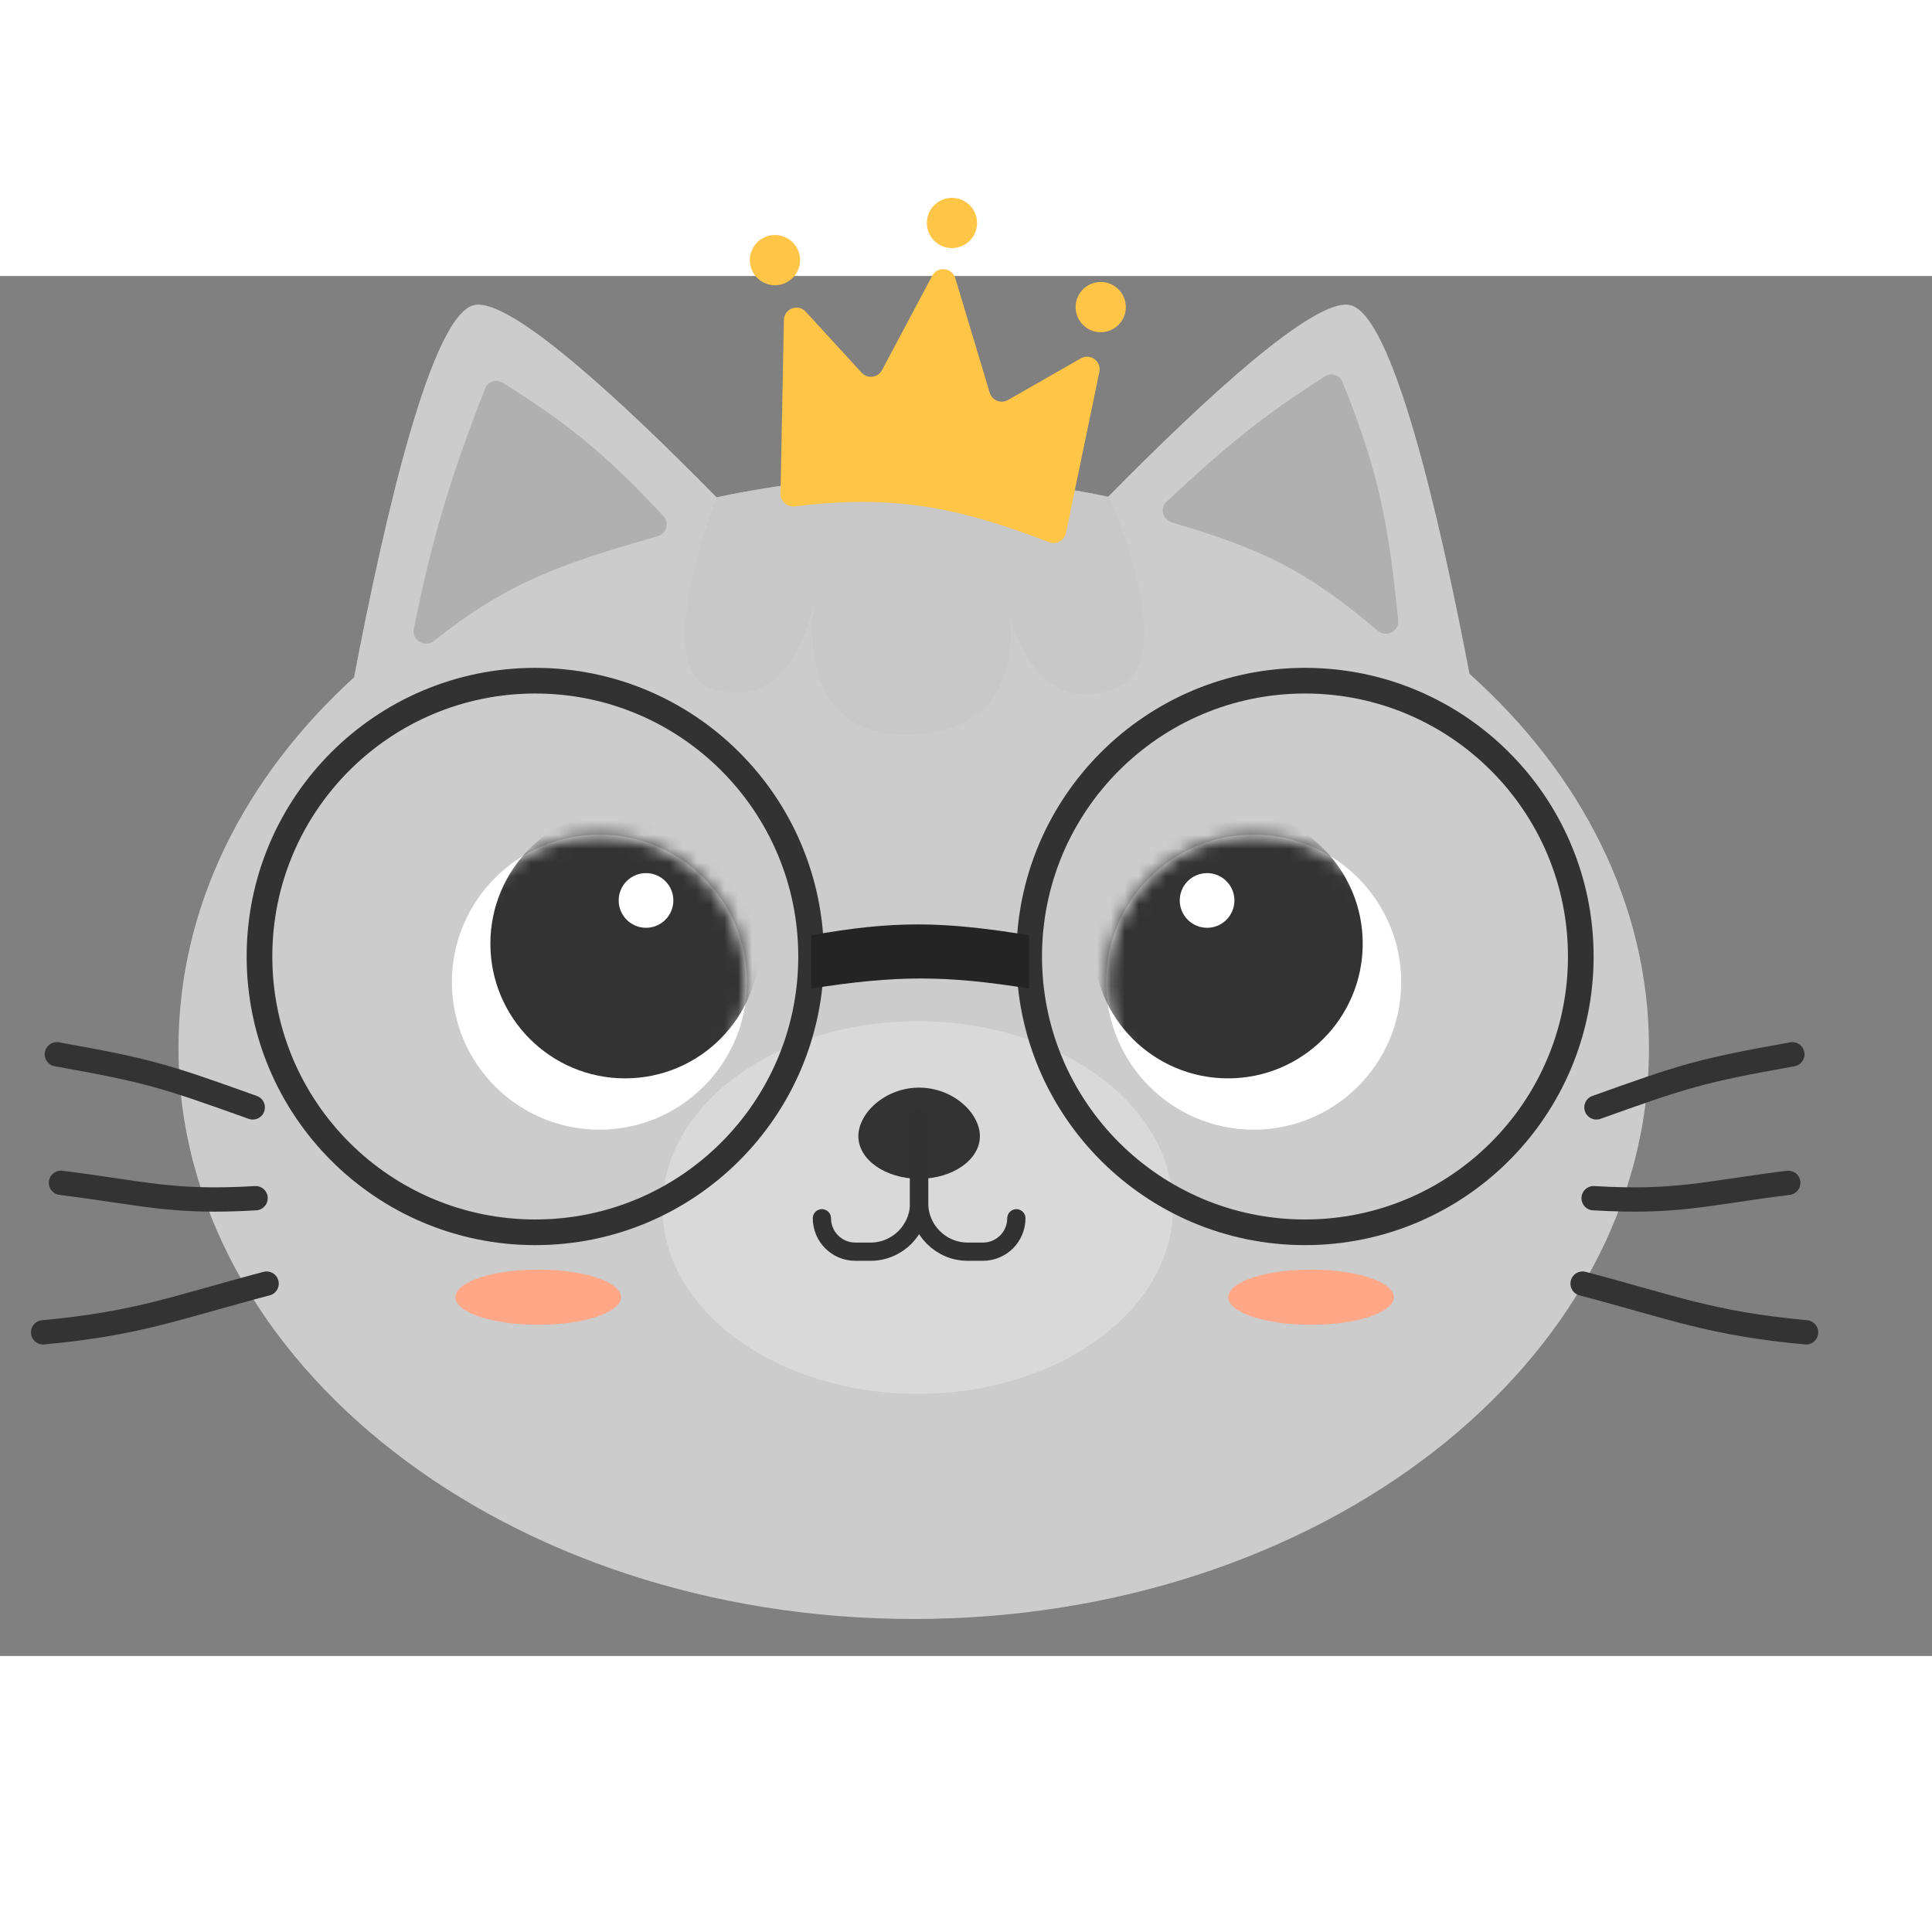 <?xml version="1.0" encoding="utf-8"?>

<!-- Uploaded to: SVG Repo, www.svgrepo.com, Generator: SVG Repo Mixer Tools -->
<svg width="800px" height="800px" viewBox="17 50 140 100" fill="none" xmlns="http://www.w3.org/2000/svg" xmlns:xlink="http://www.w3.org/1999/xlink">
<rect x="17" y="50" width="140" height="100" fill="#808080" stroke="none"/>
<path fill-rule="evenodd" clip-rule="evenodd" d="M68.931 66.039C61.737 58.726 53.98 51.624 51.402 52.097C48.29 52.667 44.893 67.329 42.657 79.081C34.722 86.309 29.932 95.683 29.932 105.927C29.932 128.787 53.786 147.318 83.212 147.318C112.638 147.318 136.492 128.787 136.492 105.927C136.492 95.563 131.589 86.089 123.487 78.828C121.25 67.12 117.88 52.663 114.79 52.097C112.217 51.625 104.484 58.7 97.301 65.998C92.814 65.045 88.089 64.536 83.212 64.536C78.265 64.536 73.476 65.059 68.931 66.039Z" fill="#CCCCCC"/>
<g style="mix-blend-mode:multiply">
<path fill-rule="evenodd" clip-rule="evenodd" d="M68.94 66.037C66.794 71.918 65.125 78.911 68.803 79.962C73.671 81.353 75.417 76.242 75.989 73.578C75.621 76.711 75.666 83.575 83.212 83.216C90.019 82.891 90.497 77.593 90.162 74.417C90.915 77.282 92.859 81.549 97.621 79.962C101.553 78.651 99.718 71.721 97.371 65.927C97.348 65.951 97.325 65.975 97.301 65.998C92.814 65.045 88.089 64.536 83.212 64.536C78.269 64.536 73.482 65.059 68.94 66.037Z" fill="#C4C4C4" fill-opacity="0.6"/>
</g>
<path d="M132.684 110.246C139.01 107.984 140.106 107.605 146.881 106.398" stroke="#333333" stroke-width="1.761" stroke-linecap="round" stroke-linejoin="round"/>
<path d="M131.68 123.015C138.263 124.752 141.006 125.913 147.875 126.546" stroke="#333333" stroke-width="1.761" stroke-linecap="round" stroke-linejoin="round"/>
<path d="M132.48 116.826C138.531 117.183 140.541 116.469 146.583 115.712" stroke="#333333" stroke-width="1.761" stroke-linecap="round" stroke-linejoin="round"/>
<path d="M35.316 110.246C28.99 107.984 27.893 107.605 21.119 106.398" stroke="#333333" stroke-width="1.761" stroke-linecap="round" stroke-linejoin="round"/>
<path d="M36.32 123.015C29.737 124.752 26.994 125.913 20.125 126.546" stroke="#333333" stroke-width="1.761" stroke-linecap="round" stroke-linejoin="round"/>
<path d="M35.52 116.826C29.469 117.183 27.459 116.469 21.417 115.712" stroke="#333333" stroke-width="1.761" stroke-linecap="round" stroke-linejoin="round"/>
<circle cx="60.437" cy="101.17" r="10.69" fill="white"/>
<mask id="mask0_36_462" style="mask-type:alpha" maskUnits="userSpaceOnUse" x="49" y="90" width="23" height="22">
<circle cx="60.437" cy="101.17" r="10.69" fill="white"/>
</mask>
<g mask="url(#mask0_36_462)">
<circle cx="62.296" cy="98.381" r="9.761" fill="#333333"/>
</g>
<circle cx="63.813" cy="95.25" r="1.981" fill="white"/>
<circle r="10.69" transform="matrix(-1 0 0 1 107.846 101.17)" fill="white"/>
<mask id="mask1_36_462" style="mask-type:alpha" maskUnits="userSpaceOnUse" x="97" y="90" width="22" height="22">
<circle r="10.69" transform="matrix(-1 0 0 1 107.846 101.17)" fill="white"/>
</mask>
<g mask="url(#mask1_36_462)">
<circle r="9.761" transform="matrix(-1 0 0 1 105.987 98.381)" fill="#333333"/>
</g>
<circle r="1.981" transform="matrix(-1 0 0 1 104.47 95.25)" fill="white"/>
<ellipse cx="83.5" cy="117.5" rx="18.5" ry="13.5" fill="white" fill-opacity="0.25"/>
<path d="M88.007 112.336C88.007 114.038 86.035 115.418 83.603 115.418C81.172 115.418 79.2 114.038 79.2 112.336C79.2 110.634 81.172 108.813 83.603 108.813C86.035 108.813 88.007 110.634 88.007 112.336Z" fill="#333333"/>
<path d="M83.603 111.015V117.18C83.603 119.125 82.026 120.702 80.081 120.702H78.98C77.642 120.702 76.558 119.618 76.558 118.281V118.281" stroke="#323232" stroke-width="1.321" stroke-linecap="round" stroke-linejoin="round"/>
<path d="M83.603 111.015V117.18C83.603 119.125 85.181 120.702 87.126 120.702H88.227C89.564 120.702 90.649 119.618 90.649 118.281V118.281" stroke="#323232" stroke-width="1.321" stroke-linecap="round" stroke-linejoin="round"/>
<path d="M46.987 75.576C48.287 69.141 49.546 64.814 52.152 58.159C52.351 57.651 52.962 57.446 53.425 57.734C58.475 60.878 61.252 63.285 65.082 67.408C65.525 67.886 65.306 68.662 64.68 68.844C58.055 70.767 53.939 72.046 48.46 76.442C47.806 76.967 46.821 76.398 46.987 75.576Z" fill="#B0B0B0"/>
<path d="M118.319 74.95C117.655 68.354 117.024 64.432 114.284 57.682C114.08 57.179 113.469 56.983 113.011 57.275C108.433 60.187 105.82 62.348 101.533 66.357C101.035 66.822 101.234 67.652 101.887 67.847C108.391 69.788 111.469 71.169 116.845 75.709C117.456 76.225 118.399 75.745 118.319 74.95Z" fill="#B0B0B0"/>
<circle r="1.821" transform="matrix(-0.993 0.114 0.114 0.993 96.763 52.254)" fill="#FFC547"/>
<circle r="1.821" transform="matrix(-0.993 0.114 0.114 0.993 85.983 46.157)" fill="#FFC547"/>
<circle r="1.821" transform="matrix(-0.993 0.114 0.114 0.993 73.155 48.85)" fill="#FFC547"/>
<path d="M96.665 56.944L94.245 68.617C94.13 69.17 93.543 69.485 93.016 69.284C86.349 66.735 81.775 65.823 74.597 66.692C74.041 66.76 73.546 66.323 73.557 65.763L73.805 53.184C73.821 52.362 74.831 51.98 75.386 52.586L79.439 57.009C79.864 57.472 80.619 57.376 80.914 56.821L84.548 49.99C84.93 49.272 85.99 49.377 86.224 50.156L88.717 58.457C88.885 59.018 89.532 59.276 90.04 58.986L95.321 55.969C96.002 55.58 96.824 56.176 96.665 56.944Z" fill="#FFC547"/>
<ellipse cx="56" cy="124" rx="6" ry="2" fill="#FFA787"/>
<ellipse cx="112" cy="124" rx="6" ry="2" fill="#FFA787"/>
<circle cx="55.789" cy="99.311" r="19.986" stroke="#323232" stroke-width="1.859"/>
<circle cx="111.564" cy="99.311" r="19.986" stroke="#323232" stroke-width="1.859"/>
<path d="M75.775 97.774C81.728 96.715 85.221 96.734 91.578 97.774V101.634C85.507 100.669 82.046 100.655 75.775 101.634V97.774Z" fill="#242424"/>
<defs>
<pattern id="pattern0" patternContentUnits="objectBoundingBox" width="1" height="1">
<use xlink:href="#image0_36_462" transform="scale(0.007 0.006)"/>
</pattern>
</defs>
</svg>